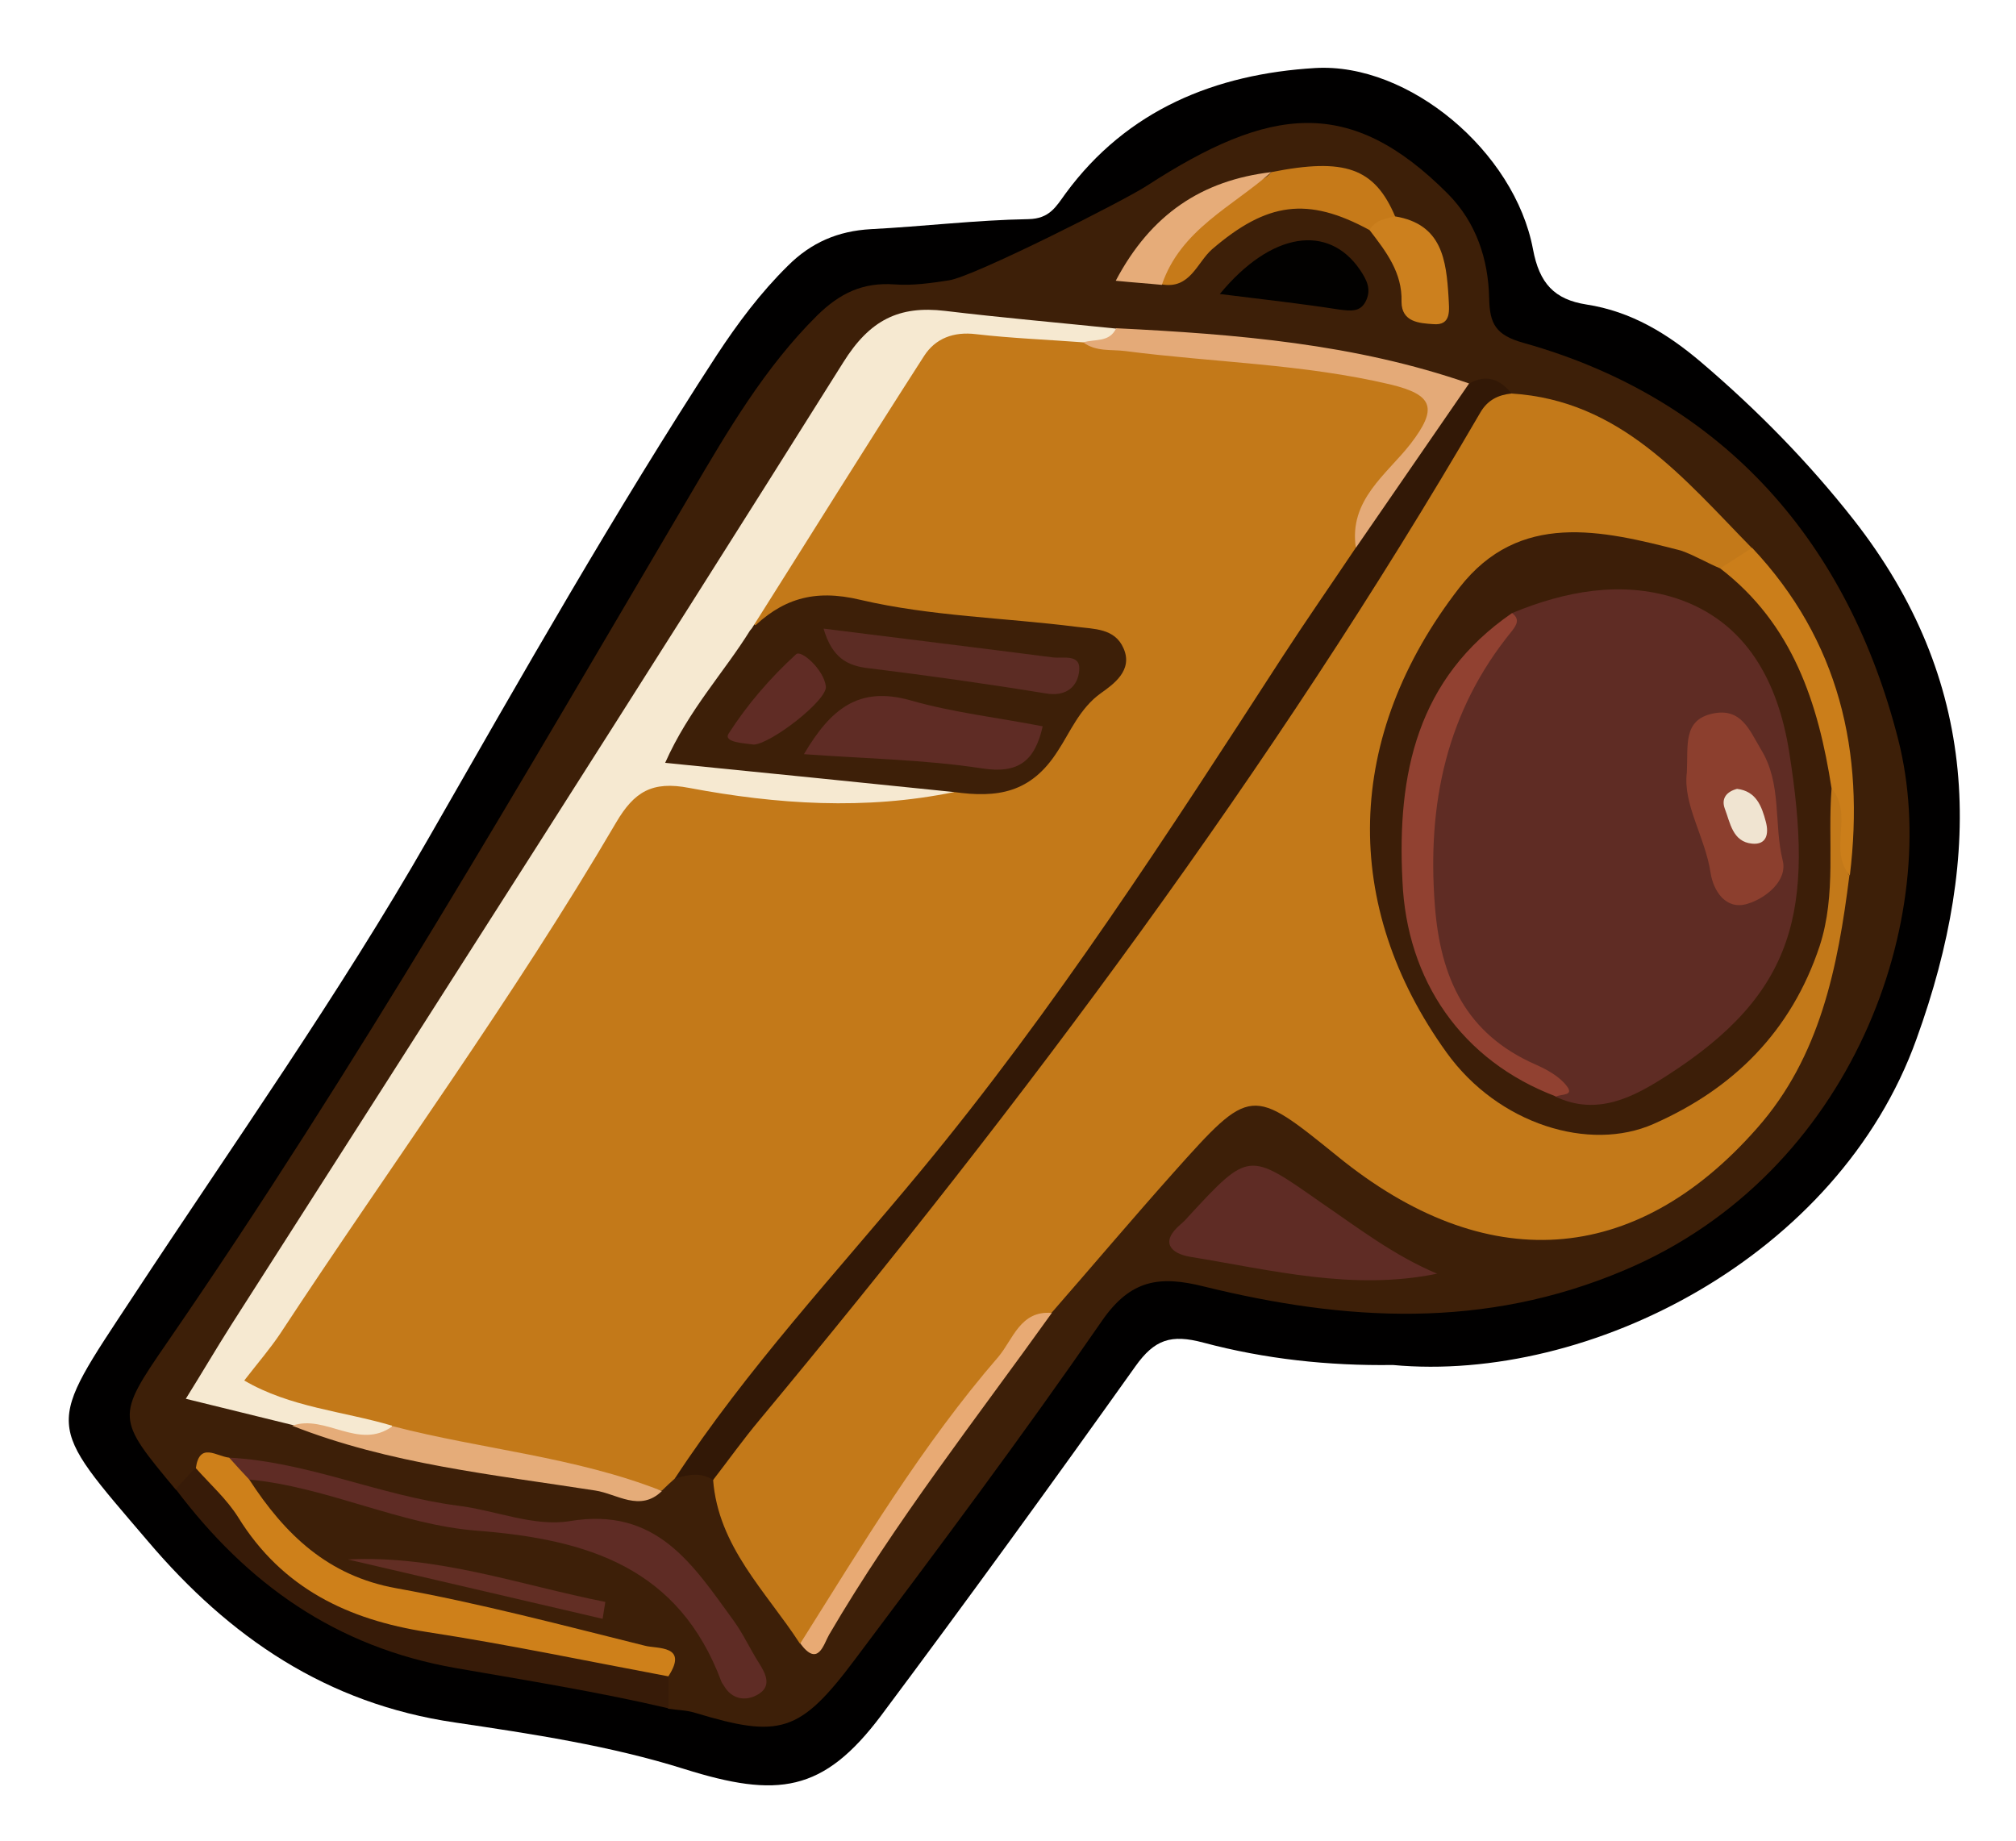 <?xml version="1.0" encoding="utf-8"?>
<!-- Generator: Adobe Illustrator 23.0.2, SVG Export Plug-In . SVG Version: 6.00 Build 0)  -->
<svg version="1.1" id="Camada_1" xmlns="http://www.w3.org/2000/svg" xmlns:xlink="http://www.w3.org/1999/xlink" x="0px" y="0px"
	 viewBox="0 0 44.16 40.32" style="enable-background:new 0 0 44.16 40.32;" xml:space="preserve">
<style type="text/css">
	.st0{fill:#010000;}
	.st1{fill:#3D1F08;}
	.st2{fill:#371B08;}
	.st3{fill:#C37919;}
	.st4{fill:#F6E9D1;}
	.st5{fill:#321806;}
	.st6{fill:#5F2C25;}
	.st7{fill:#CE801A;}
	.st8{fill:#E4AA78;}
	.st9{fill:#C67A19;}
	.st10{fill:#CB7E1A;}
	.st11{fill:#E8AA74;}
	.st12{fill:#E5AC79;}
	.st13{fill:#020100;}
	.st14{fill:#CC801E;}
	.st15{fill:#E6AC79;}
	.st16{fill:#622E24;}
	.st17{fill:#3C1E08;}
	.st18{fill:#5C2C24;}
	.st19{fill:#602C25;}
	.st20{fill:#5F2C24;}
	.st21{fill:#914131;}
	.st22{fill:#8C3F2E;}
	.st23{fill:#F0E4D1;}
</style>
<g>
	<path class="st0" d="M30.51,29.9c-1.41,0.02-2.8-0.13-4.15-0.49c-0.71-0.19-1.07-0.07-1.49,0.52c-1.83,2.57-3.68,5.12-5.57,7.65
		c-1.27,1.69-2.27,1.81-4.31,1.17c-1.62-0.51-3.34-0.77-5.03-1.02c-2.8-0.41-4.93-1.86-6.72-3.97c-2.26-2.65-2.25-2.44-0.32-5.37
		c2.19-3.33,4.5-6.59,6.48-10.05c2.04-3.56,4.06-7.12,6.3-10.56c0.46-0.7,0.96-1.37,1.56-1.96c0.51-0.51,1.1-0.76,1.81-0.8
		c1.16-0.06,2.31-0.2,3.46-0.22c0.46-0.01,0.6-0.27,0.81-0.56c1.35-1.84,3.29-2.62,5.47-2.75c2.05-0.12,4.37,1.83,4.77,3.97
		c0.14,0.75,0.47,1.1,1.17,1.21c0.98,0.15,1.78,0.64,2.52,1.27c1.22,1.04,2.34,2.18,3.33,3.44c2.76,3.52,2.86,7.29,1.38,11.38
		C40.27,27.53,34.81,30.3,30.51,29.9z"/>
	<path class="st1" d="M3.85,32.63c-1.3-1.56-1.32-1.58-0.19-3.22C7.8,23.4,11.44,17.08,15.14,10.8c0.8-1.36,1.61-2.75,2.76-3.89
		c0.5-0.49,1-0.73,1.7-0.68c0.39,0.03,0.8-0.03,1.19-0.09c0.54-0.08,3.84-1.75,4.33-2.07c2.7-1.75,4.45-1.98,6.6,0.18
		c0.62,0.63,0.88,1.43,0.9,2.28c0.01,0.56,0.14,0.81,0.75,0.98c4.46,1.25,7.13,4.45,8.21,8.69c0.99,3.88-0.98,9.5-5.99,11.62
		c-3.08,1.31-6.13,1.12-9.22,0.36c-0.96-0.24-1.6-0.16-2.23,0.75c-1.74,2.52-3.58,4.98-5.42,7.43c-1.2,1.6-1.64,1.72-3.49,1.16
		c-0.19-0.06-0.39-0.06-0.59-0.09c-0.18-0.17-0.24-0.4-0.29-0.63c-0.17-0.61-0.74-0.56-1.17-0.65c-1.7-0.4-3.39-0.8-5.08-1.2
		c-0.98-0.23-1.72-0.78-2.34-1.53c-0.26-0.3-0.53-0.62-0.28-1.06c1.58-0.13,3,0.63,4.51,0.87c0.78,0.12,1.57,0.36,2.34,0.34
		c1.29-0.03,2.1,0.56,2.75,1.57c0.3,0.47,0.57,0.96,0.97,1.39c-0.52-1.85-1.74-2.82-3.53-2.93c-2.15-0.13-4.2-0.83-6.29-1.29
		c-0.31-0.07-0.62-0.17-0.94-0.11c-0.29,0.03-0.6-0.13-0.86,0.12C4.26,32.45,4.18,32.77,3.85,32.63z"/>
	<path class="st2" d="M14.64,36.72c0,0.23,0,0.47,0,0.7c-1.54-0.36-3.1-0.61-4.65-0.88c-2.64-0.46-4.58-1.85-6.14-3.92
		c0.14-0.16,0.29-0.31,0.43-0.47c0.76,0.13,1.08,0.78,1.48,1.3c0.77,1,1.73,1.58,2.97,1.83c1.67,0.34,3.36,0.58,5.03,0.95
		C14.12,36.31,14.48,36.32,14.64,36.72z"/>
	<path class="st3" d="M14.79,32.38c-0.1,0.09-0.2,0.18-0.29,0.27c-1.97-0.29-3.91-0.67-5.85-1.11c-0.87-0.11-1.69-0.46-2.54-0.65
		c-0.91-0.21-1.04-0.68-0.5-1.48c2.58-3.79,5.16-7.57,7.57-11.48c0.58-0.95,1.34-1.11,2.34-0.93c1.78,0.33,3.56,0.27,5.35,0.07
		c1.73,0.22,2.34-1.16,3.14-2.24c0.39-0.52-0.04-0.73-0.46-0.78c-1.85-0.22-3.7-0.46-5.55-0.69c-0.54-0.07-0.92,0.51-1.47,0.33
		c-0.24-0.49,0.08-0.84,0.31-1.2c0.93-1.44,1.92-2.83,2.79-4.3c0.49-0.83,1.09-1.28,2.15-1.02c0.64,0.15,1.34,0.04,2.01,0.2
		c2.24,0.19,4.49,0.33,6.69,0.82c1.22,0.27,1.37,0.67,0.66,1.72c-0.44,0.65-1.04,1.21-1.18,2.03c-1.04,2.03-2.46,3.82-3.65,5.76
		c-3.08,5.03-7.04,9.39-10.7,13.98C15.37,31.95,15.06,32.15,14.79,32.38z"/>
	<path class="st3" d="M33.11,8.62c2.39,0.15,3.77,1.86,5.27,3.39c-0.15,0.41-0.46,0.56-0.86,0.59c-0.97-0.23-1.9-0.56-2.93-0.54
		c-1.34,0.02-2.31,0.58-2.95,1.71c-1.55,2.73-1.79,5.49-0.23,8.32c1.36,2.46,3.76,3.09,6,1.44c1.46-1.07,2.28-2.53,2.35-4.38
		c0.03-0.65-0.22-1.37,0.36-1.93c0.7,0.54,0.04,1.35,0.39,1.96c-0.25,2-0.64,3.97-2.02,5.53c-2.68,3.05-5.96,3.25-9.19,0.62
		c-1.89-1.53-1.9-1.54-3.59,0.35c-0.9,1.01-1.78,2.05-2.67,3.07c-1.75,1.65-2.95,3.73-4.3,5.69c-0.37,0.54-0.53,1.26-1.22,1.56
		c-0.74-1.14-1.79-2.12-1.9-3.59c0.27-1.33,1.29-2.18,2.11-3.11c2.96-3.36,5.46-7.07,8.11-10.66c2.2-2.98,4.2-6.11,6.11-9.29
		C32.21,8.93,32.41,8.36,33.11,8.62z"/>
	<path class="st4" d="M20.9,17.35c-1.94,0.4-3.89,0.27-5.8-0.09c-0.82-0.16-1.21,0.09-1.6,0.75c-2.26,3.86-4.91,7.47-7.36,11.2
		c-0.22,0.33-0.48,0.63-0.79,1.03c1.01,0.59,2.16,0.67,3.24,0.99c-0.13,0.66-0.66,0.32-0.94,0.27c-0.42-0.07-0.84-0.18-1.26-0.29
		c-0.73-0.18-1.47-0.36-2.32-0.57c0.35-0.56,0.66-1.09,0.99-1.61C9.54,22.02,14.04,15,18.47,7.94c0.58-0.93,1.22-1.25,2.23-1.13
		c1.25,0.15,2.51,0.26,3.77,0.39C24.45,7.83,24,7.46,23.74,7.5c-0.79-0.06-1.58-0.09-2.36-0.18c-0.49-0.06-0.89,0.09-1.14,0.48
		c-1.28,1.99-2.53,4-3.8,6.01c0.06,0.62-0.39,1.03-0.67,1.49c-0.63,1.04-0.64,1.03,0.5,1.25c1.18,0.23,2.39,0.18,3.57,0.41
		C20.21,17.04,20.66,16.92,20.9,17.35z"/>
	<path class="st5" d="M33.11,8.62c-0.29,0.03-0.52,0.14-0.68,0.41c-4.57,7.85-9.99,15.09-15.79,22.07
		c-0.36,0.43-0.68,0.88-1.02,1.32c-0.27-0.18-0.55-0.12-0.84-0.03c1.58-2.41,3.55-4.52,5.38-6.73c2.94-3.55,5.43-7.41,7.93-11.27
		c0.52-0.8,1.07-1.59,1.6-2.38c0.53-1.41,1.49-2.51,2.48-3.6C32.56,8.18,32.86,8.31,33.11,8.62z"/>
	<path class="st6" d="M31.48,27.9c-1.85,0.38-3.63-0.08-5.41-0.37c-0.42-0.07-0.67-0.32-0.21-0.71c0.06-0.05,0.12-0.11,0.17-0.17
		c1.33-1.44,1.32-1.42,2.89-0.32C29.74,26.89,30.53,27.5,31.48,27.9z"/>
	<path class="st7" d="M14.64,36.72c-1.76-0.33-3.52-0.7-5.28-0.97c-1.74-0.27-3.18-0.96-4.14-2.51c-0.25-0.4-0.62-0.73-0.93-1.08
		c0.08-0.58,0.45-0.26,0.73-0.23c0.19,0.13,0.42,0.21,0.44,0.48c0.78,1.2,1.72,2.11,3.22,2.38c1.83,0.33,3.64,0.81,5.45,1.26
		C14.39,36.12,15.09,36.03,14.64,36.72z"/>
	<path class="st6" d="M5.46,32.41c-0.15-0.16-0.3-0.32-0.44-0.48c1.72,0.09,3.3,0.83,5,1.05c0.82,0.1,1.68,0.47,2.46,0.34
		c1.91-0.32,2.7,0.96,3.59,2.18c0.21,0.29,0.36,0.62,0.55,0.92c0.16,0.25,0.3,0.53-0.04,0.71c-0.26,0.14-0.55,0.09-0.72-0.2
		c-0.02-0.03-0.05-0.07-0.06-0.1c-0.93-2.48-2.9-3.11-5.35-3.3C8.76,33.4,7.17,32.57,5.46,32.41z"/>
	<path class="st8" d="M32.18,8.4c-0.83,1.2-1.65,2.4-2.48,3.6c-0.16-1.05,0.68-1.61,1.2-2.28c0.59-0.77,0.51-1.07-0.45-1.3
		c-1.91-0.45-3.87-0.48-5.8-0.73c-0.31-0.04-0.64,0.02-0.92-0.19c0.25-0.08,0.57,0.01,0.72-0.31C27.08,7.32,29.68,7.53,32.18,8.4z"
		/>
	<path class="st9" d="M27.85,3.77c1.61-0.32,2.26-0.09,2.71,0.97C30.46,5,30.24,5.04,30,5.04c-1.36-0.74-2.25-0.61-3.45,0.42
		c-0.33,0.29-0.48,0.88-1.1,0.77c-0.11-1.11,0.77-1.5,1.46-2.03C27.19,3.99,27.61,4.07,27.85,3.77z"/>
	<path class="st10" d="M37.68,12.45c0.23-0.15,0.47-0.3,0.7-0.45c1.91,2.03,2.47,4.47,2.14,7.18c-0.48-0.56,0.09-1.34-0.4-1.91
		c-0.35-0.22-0.4-0.59-0.46-0.93C39.41,14.83,38.38,13.73,37.68,12.45z"/>
	<path class="st11" d="M17.53,36c1.36-2.16,2.67-4.35,4.34-6.28c0.32-0.38,0.48-1.02,1.17-0.96c-1.66,2.32-3.43,4.57-4.88,7.05
		C18.04,36.02,17.92,36.53,17.53,36z"/>
	<path class="st12" d="M6.4,31.23c0.73-0.26,1.46,0.55,2.2,0.01c1.96,0.51,4,0.67,5.9,1.42c-0.48,0.47-0.99,0.06-1.46-0.01
		C10.8,32.3,8.53,32.07,6.4,31.23z"/>
	<path class="st13" d="M26.72,6.44c1.13-1.37,2.38-1.54,3.07-0.53c0.14,0.21,0.25,0.41,0.14,0.66c-0.12,0.28-0.35,0.24-0.6,0.21
		C28.5,6.65,27.68,6.56,26.72,6.44z"/>
	<path class="st14" d="M30,5.04c0.12-0.22,0.35-0.25,0.56-0.3c1.03,0.17,1.12,0.96,1.17,1.77c0.01,0.26,0.08,0.63-0.34,0.59
		C31.1,7.08,30.7,7.06,30.7,6.61C30.72,5.97,30.36,5.51,30,5.04z"/>
	<path class="st15" d="M27.85,3.77c-0.86,0.76-1.99,1.26-2.4,2.47c-0.3-0.03-0.61-0.05-1.01-0.09C25.21,4.69,26.33,3.95,27.85,3.77z
		"/>
	<path class="st16" d="M13.2,35.46c-1.86-0.43-3.72-0.87-5.58-1.3c1.96-0.1,3.77,0.56,5.64,0.93C13.24,35.22,13.22,35.34,13.2,35.46
		z"/>
	<path class="st1" d="M20.9,17.35c-2.06-0.21-4.11-0.42-6.33-0.64c0.52-1.17,1.29-1.98,1.86-2.9c0.68-0.68,1.38-0.92,2.42-0.67
		c1.54,0.36,3.15,0.39,4.73,0.59c0.38,0.05,0.84,0.03,1.03,0.47c0.22,0.49-0.24,0.8-0.49,0.98c-0.47,0.33-0.69,0.88-0.95,1.27
		C22.58,17.38,21.84,17.48,20.9,17.35z"/>
	<path class="st17" d="M37.68,12.45c1.59,1.22,2.15,2.95,2.44,4.82c-0.09,1.15,0.11,2.31-0.26,3.45c-0.62,1.87-1.89,3.13-3.64,3.9
		c-1.4,0.62-3.4,0.01-4.53-1.56c-2.32-3.22-2.25-6.93,0.28-10.19c1.31-1.68,3.11-1.26,4.85-0.81
		C37.11,12.16,37.39,12.33,37.68,12.45z"/>
	<path class="st6" d="M22.84,15.91c-0.17,0.75-0.52,1.05-1.34,0.92c-1.24-0.19-2.51-0.21-3.89-0.31c0.58-0.98,1.19-1.5,2.33-1.18
		C20.88,15.61,21.87,15.72,22.84,15.91z"/>
	<path class="st18" d="M18.04,13.77c1.75,0.22,3.39,0.42,5.02,0.63c0.24,0.03,0.66-0.1,0.57,0.36c-0.06,0.32-0.32,0.5-0.72,0.43
		c-1.28-0.21-2.57-0.39-3.86-0.55C18.57,14.59,18.23,14.42,18.04,13.77z"/>
	<path class="st19" d="M16.51,16.31c-0.22-0.03-0.67-0.05-0.55-0.24c0.41-0.64,0.92-1.23,1.48-1.74c0.11-0.1,0.6,0.33,0.65,0.7
		C18.14,15.33,16.88,16.3,16.51,16.31z"/>
	<path class="st20" d="M33.12,13.43c1.16-0.48,2.38-0.71,3.58-0.33c1.57,0.51,2.25,1.86,2.49,3.36c0.55,3.47,0.16,5.29-2.69,7.11
		c-0.7,0.45-1.51,0.89-2.43,0.45c-0.61-0.61-1.43-0.97-1.99-1.66c-0.45-0.54-0.8-1.12-0.87-1.8c-0.25-2.44-0.17-4.8,1.66-6.73
		C32.97,13.71,33.06,13.58,33.12,13.43z"/>
	<path class="st21" d="M33.12,13.43c0.18,0.13,0.1,0.26,0,0.39c-1.44,1.76-1.86,3.79-1.69,6.01c0.12,1.59,0.68,2.82,2.21,3.49
		c0.25,0.11,0.52,0.26,0.68,0.47c0.17,0.22-0.13,0.17-0.23,0.23c-2.07-0.78-3.28-2.54-3.37-4.73C30.6,16.95,31.04,14.86,33.12,13.43
		z"/>
	<path class="st22" d="M36.95,16.92c0.03-0.6-0.09-1.15,0.57-1.29c0.62-0.13,0.8,0.36,1.05,0.78c0.47,0.76,0.28,1.64,0.48,2.44
		c0.11,0.44-0.37,0.83-0.78,0.95c-0.47,0.14-0.74-0.29-0.8-0.68C37.35,18.33,36.86,17.62,36.95,16.92z"/>
	<path class="st23" d="M38.05,17.28c0.42,0.05,0.54,0.38,0.63,0.72c0.07,0.26,0.02,0.51-0.3,0.48c-0.43-0.04-0.48-0.46-0.6-0.77
		C37.7,17.49,37.82,17.34,38.05,17.28z"/>
</g>
</svg>
